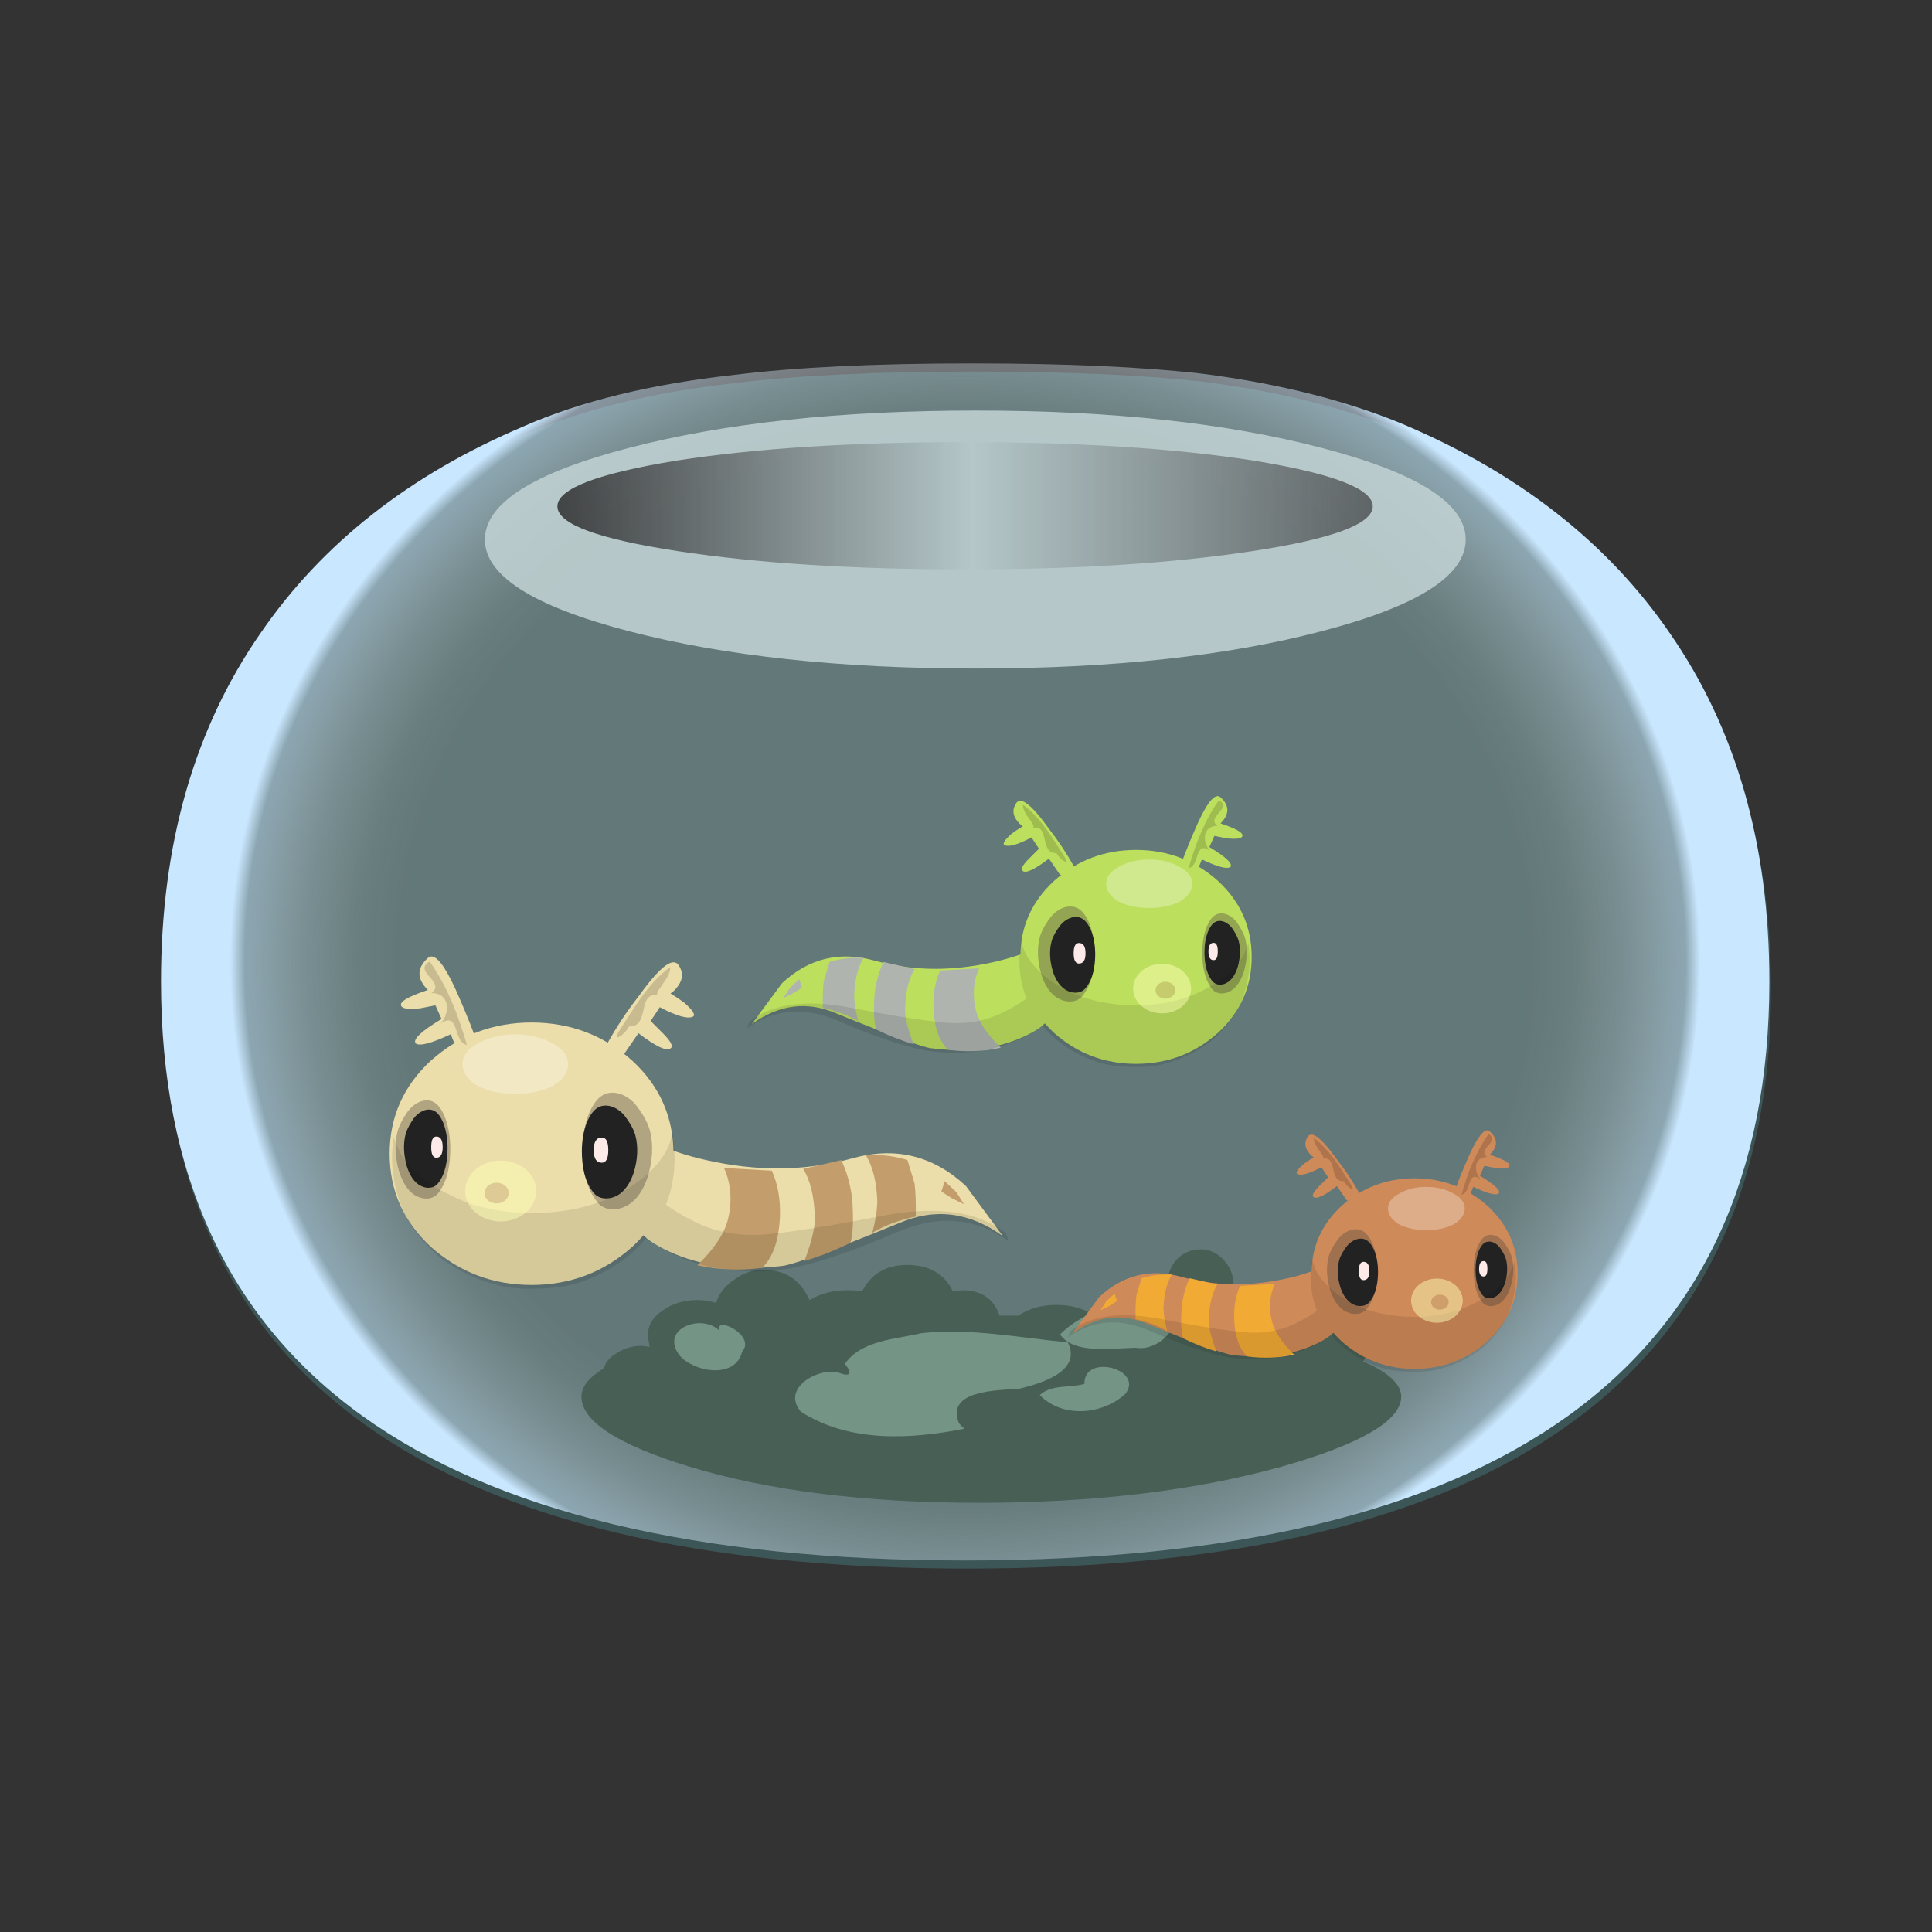 <svg:svg xmlns:dc="http://purl.org/dc/elements/1.1/" xmlns:ns1="http://sodipodi.sourceforge.net/DTD/sodipodi-0.dtd" xmlns:ns2="http://www.inkscape.org/namespaces/inkscape" xmlns:ns4="http://creativecommons.org/ns#" xmlns:rdf="http://www.w3.org/1999/02/22-rdf-syntax-ns#" xmlns:svg="http://www.w3.org/2000/svg" height="480.492" id="svg5704" version="1.1" viewBox="-40.041 -90.384 480.492 480.492" width="480.492" ns1:docname="_svgclean2.svg" ns2:version="0.48.3.1 r9886">
  <svg:rect x="-40.041" y="-90.384" width="480.492" height="480.492" fill="#333333" stroke="none"/>
  <svg:defs id="defs5706">
    <svg:radialGradient cx="-0" cy="-3.05" gradientTransform="matrix(6.279 0 0 5.703 598.09 325.23)" gradientUnits="userSpaceOnUse" id="radialGradient7743" r="29.117" ns2:collect="always">
      <svg:stop id="stop5850-9" offset=".765" style="stop-color:#FFFFFF;stop-opacity:.2" />
      <svg:stop id="stop5852-5" offset=".824" style="stop-color:#FAFDFF;stop-opacity:.239" />
      <svg:stop id="stop5854-5" offset=".898" style="stop-color:#EAF6FF;stop-opacity:.353" />
      <svg:stop id="stop5856-8" offset=".98" style="stop-color:#D0EAFF;stop-opacity:.541" />
      <svg:stop id="stop5858-3" offset="1" style="stop-color:#C9E7FF" />
    </svg:radialGradient>
    <svg:linearGradient gradientUnits="userSpaceOnUse" id="linearGradient7745" x1="-2.95" x2="35.05" y1="-2.775" y2="-2.775" ns2:collect="always">
      <svg:stop id="stop169-5-0-0" offset="0" style="stop-color:#231F20" />
      <svg:stop id="stop171-2-0-1" offset=".51" style="stop-color:#231F20;stop-opacity:0" />
      <svg:stop id="stop173-9-5-3" offset="1" style="stop-color:#231F20;stop-opacity:.745" />
    </svg:linearGradient>
  </svg:defs>
  <ns1:namedview bordercolor="#666666" borderopacity="1.0" fit-margin-bottom="0" fit-margin-left="0" fit-margin-right="0" fit-margin-top="0" id="base" pagecolor="#ffffff" showgrid="false" ns2:current-layer="layer1" ns2:cx="73.393457" ns2:cy="-566.9186" ns2:document-units="px" ns2:pageopacity="0.0" ns2:pageshadow="2" ns2:window-height="452" ns2:window-maximized="0" ns2:window-width="512" ns2:window-x="0" ns2:window-y="0" ns2:zoom="2" />
  <svg:g id="layer1" transform="translate(-398.09 -158.99)" ns2:groupmode="layer" ns2:label="Layer 1">
    <svg:g id="g7650">
      <svg:path d="m798.5 314.71c0 95.999-66.669 144-200 144s-200-48.002-200-144c0-34.03 8.27-62.921 24.804-86.686 15.284-22.242 37.049-39.351 65.306-51.327 14.235-6.273 31.711-10.551 52.433-12.832 15.284-1.899 34.951-2.852 59.027-2.852 23.441 0 42.6 0.855 57.457 2.566 19.259 2.475 36.107 6.752 50.549 12.832 28.465 12.165 50.342 29.37 65.62 51.612 16.534 23.764 24.804 52.656 24.804 86.686z" id="path3390-0-2" style="opacity:.206;fill-rule:evenodd;fill:#5edddf" ns2:connector-curvature="0" />
      <svg:path d="m798.09 312.69c0 95.999-66.669 144-200 144s-200-48.002-200-144c0-34.03 8.27-62.921 24.804-86.686 15.284-22.242 37.049-39.351 65.306-51.327 14.235-6.273 31.711-10.551 52.433-12.832 15.284-1.899 34.951-2.852 59.027-2.852 23.441 0 42.6 0.855 57.457 2.566 19.259 2.475 36.107 6.752 50.549 12.832 28.465 12.165 50.342 29.37 65.62 51.612 16.534 23.764 24.804 52.656 24.804 86.686z" id="path3390-0" style="fill-rule:evenodd;fill:url(#radialGradient7743)" ns2:connector-curvature="0" />
      <svg:g id="g4421" transform="translate(392.84 223.08)">
        <svg:path d="m304.24 184.12c6.303 2.744 9.455 5.658 9.455 8.727 0 5.978-9.939 11.801-29.818 17.455-21.658 5.978-46.705 8.97-75.152 8.97-28.281 0-52.286-2.991-72-8.97-17.939-5.493-26.909-11.312-26.909-17.455 0-2.424 1.857-4.766 5.576-7.03 0.485-1.615 1.615-2.909 3.394-3.879 1.779-1.13 3.801-1.697 6.061-1.697l1.939 0.242-0.485-2.667c0-2.584 1.212-4.684 3.636-6.303 2.424-1.779 5.333-2.667 8.727-2.667 1.615 0 3.151 0.242 4.606 0.727 0.81-2.424 2.342-4.364 4.606-5.818 2.104-1.615 4.529-2.424 7.273-2.424 5.333 0 9.134 2.507 11.394 7.515 2.749-1.615 5.818-2.424 9.212-2.424 1.779 0 3.074 0.082 3.879 0.242 2.259-4.364 5.978-6.545 11.152-6.545 5.493 0 9.295 2.182 11.394 6.545l2.424-0.242c4.689 0 7.758 2.099 9.212 6.303h4.611c2.744-1.779 5.896-2.667 9.455-2.667 4.204 0 7.675 1.13 10.424 3.394h2.424c0.81-2.584 2.507-4.766 5.091-6.545 2.744-1.615 5.978-2.584 9.697-2.909 0.32-2.264 1.212-4.121 2.667-5.576 1.615-1.455 3.476-2.182 5.576-2.182 2.259 0 4.199 0.887 5.818 2.667s2.424 3.879 2.424 6.303c0 1.294-0.242 2.424-0.727 3.394 2.104 2.104 3.234 4.364 3.394 6.788l1.455-0.242c0.485-3.554 2.182-6.545 5.091-8.97 2.749-2.424 6.061-3.636 9.939-3.636 4.204 0 7.758 1.455 10.667 4.364 2.909 2.749 4.364 6.143 4.364 10.182 0 2.424-0.65 4.766-1.944 7.03z" id="path3400" style="fill-rule:evenodd;fill:#485f55" ns2:connector-curvature="0" />
        <svg:g id="g4414">
          <svg:path d="m144 176.36c-0.877-3.74 9.352 1.413 5.763 5.339-1.631 6.869-11.928 5.123-15.533 0.945-5.034-6.62 5.36-10.492 9.77-6.284z" id="path3402" style="fill-rule:evenodd;fill:#749486" ns2:connector-curvature="0" />
          <svg:path d="m286.3 172.73c7.045-3.879 6.641 10.46-0.53 7.054-3.978 1.466-15.763 4.008-13.786-2.803 4.095-3.071 9.361-3.799 14.316-4.25z" id="path3404" style="fill-rule:evenodd;fill:#749486" ns2:connector-curvature="0" />
          <svg:path d="m234.91 189.7c-0.191-7.663 14.918-3.706 10.19 2.467-5.675 5.267-15.689 6.113-21.301 0.311 3.047-2.758 7.474-1.695 11.111-2.778z" id="path3406" style="fill-rule:evenodd;fill:#749486" ns2:connector-curvature="0" />
          <svg:path d="m205.09 200.85c-13.475 2.663-28.646 3.495-40.702-4.231-4.87-5.676 3.864-10.853 9.123-9.814 3.098 1.285 3.898 0.424 1.822-2.071 4.074-5.918 12.556-6.105 19.057-7.645 12.182-1.323 24.301 1.141 36.391 2.282 3.605 7.286-6.845 10.263-12.066 11.532-5.243 0.406-18.499 0.3-14.983 8.623l0.621 0.688 0.738 0.635z" id="path3408" style="fill-rule:evenodd;fill:#749486" ns2:connector-curvature="0" />
          <svg:path d="m255.64 167.03c6.168 5.182-1.058 14.897-8.019 13.688-5.854 0.118-15.318 1.676-18.782-3.319 4.618-4.622 11.241-6.966 17.453-8.717 3.072-0.771 6.202-1.295 9.348-1.652z" id="path3410" style="fill-rule:evenodd;fill:#749486" ns2:connector-curvature="0" />
        </svg:g>
      </svg:g>
      <svg:g id="g5974" style="opacity:.877" transform="matrix(4.848 0 0 4.848 1239 -343.27)">
        <svg:g id="use3434" style="fill:#c0d1d3" transform="matrix(.963 0 0 -1.423 -156.84 106.02)">
          <svg:g id="g4850" style="fill:#c0d1d3">
            <svg:path d="m52.25-4.65c0-1.3-2.55-2.4-7.65-3.3-5.067-0.9-11.217-1.35-18.45-1.35s-13.4 0.45-18.5 1.35-7.65 2-7.65 3.3 2.55 2.4 7.65 3.3 11.267 1.35 18.5 1.35 13.383-0.45 18.45-1.35c5.1-0.9 7.65-2 7.65-3.3z" id="path4852" style="fill-rule:evenodd;fill:#c0d1d3" ns2:connector-curvature="0" />
          </svg:g>
        </svg:g>
        <svg:g id="use3392" transform="matrix(1.295 0 0 -1.176 -153.12 107.64)">
          <svg:g id="g4856">
            <svg:path d="m32.3-2.8c0-0.767-1.583-1.417-4.75-1.95s-6.966-0.8-11.4-0.8c-4.433 0-8.233 0.267-11.4 0.8s-4.75 1.183-4.75 1.95 1.583 1.433 4.75 2c3.133 0.533 6.933 0.8 11.4 0.8s8.267-0.267 11.4-0.8c3.167-0.567 4.75-1.233 4.75-2z" id="path4866" style="fill-rule:evenodd;fill:url(#linearGradient7745)" ns2:connector-curvature="0" />
          </svg:g>
        </svg:g>
      </svg:g>
      <svg:g id="g7537">
        <svg:g id="g7174" transform="translate(-32.248 -260.72)">
          <svg:g id="g6310-3" style="fill:#ecdeaa" transform="matrix(-1 0 0 1 948.64 77.471)">
            <svg:g id="g5755-1" style="fill:#ecdeaa">
              <svg:path d="m461.44 538.79c0 9.108-3.416 16.828-10.247 23.15-7.082 6.323-15.431 9.488-25.048 9.488-9.617 0-17.959-3.165-25.048-9.488-6.831-6.323-10.247-14.042-10.247-23.15 0-9.108 3.416-16.828 10.247-23.15 7.089-6.323 15.439-9.488 25.048-9.488 9.609 0 17.966 3.165 25.048 9.488 6.831 6.323 10.247 14.042 10.247 23.15z" id="path4526-4-7" style="fill-rule:evenodd;fill:#ecdeaa" ns2:connector-curvature="0" />
              <svg:path d="m308.93 559.27 9.17-12.433c8.138-7.586 17.564-9.885 28.274-6.904s21.966 3.304 33.765 0.98c5.896-1.16 10.669-2.621 14.32-4.383l4.619 21.792c-1.844 2.011-4.749 3.834-8.733 5.48-7.74 3.171-16.696 4.123-26.859 2.85-3.045-0.494-12.62-4.022-28.709-10.585-8.892-3.858-17.506-2.794-25.846 3.204z" id="path4623-9" style="fill-rule:evenodd;fill:#ecdeaa" ns2:connector-curvature="0" />
            </svg:g>
            <svg:path d="m450.84 489.75c-1.708 0.27-3.995 3.81-6.875 10.594-1.768 4.046-3.419 8.228-4.938 12.531 1.268 2.027 2.911 2.634 4.938 1.875l2.281-5.688c4.805 2.277 7.709 3.04 8.719 2.281 0.759-1.01-1.375-3.026-6.438-6.062l1.531-3.406 3.781 0.75c2.535 0.25 4.061 0.134 4.562-0.375 1.017-1.017-1.156-2.419-6.469-4.188 2.786-2.786 2.786-5.441 0-7.969-0.332-0.285-0.7-0.406-1.094-0.344zm-60.094 1.438c-0.409 0.021-0.778 0.2-1.062 0.531-1.26 1.768-1.26 3.536 0 5.312 0.509 0.759 1.155 1.398 1.906 1.906-1.26 0.759-2.389 1.522-3.406 2.281-2.019 1.768-2.782 2.898-2.281 3.406 1.268 0.759 4.048-0.004 8.344-2.281l2.281 3.438c-1.01 1.01-2.014 2.022-3.031 3.031-2.027 2.027-2.665 3.273-1.906 3.781 1.01 0.759 3.665-0.495 7.969-3.781l3.406 4.938c2.027 0.25 3.429-0.637 4.188-2.656-2.277-4.046-4.808-7.862-7.594-11.406-4.107-5.754-7.038-8.589-8.812-8.5z" id="path4596-9-1" style="fill-rule:evenodd;fill:#ecdeaa" ns2:connector-curvature="0" />
          </svg:g>
          <svg:path d="m497.16 568.46c4.401 6.226 7.155 13.436 9.25 20.719-3.479-0.603-1.776-8.562-6.487-5.288 2.424-2.826 2.202-7.593-2.341-7.6 3.776-2.722-4.826-5.385-0.421-7.831zm59.812 1.375c0.231 2.996-5.065 6.994-2.593 7.173-5.934-1.673-2.144 7.785-7.698 7.618-0.74 1.868-4.613 4.503-2.21 0.828 3.61-5.6 7.024-11.601 12.501-15.618z" id="path4596-9-4-4-5" style="opacity:.16;fill-rule:evenodd;fill:#000000" ns2:connector-curvature="0" />
          <svg:path d="m608.36 616.57c2.697 0.088 5.242 0.517 7.625 1.25l1.781 5.906c0.264 2.369 0.351 5.096 0.281 8.156-4.059 0.848-7.668 2.178-10.812 4.031 0.753-2.73 1.169-5.323 1.25-7.812-0.18-4.866-1.135-8.696-2.875-11.5 0.933-0.043 1.851-0.061 2.75-0.031zm-8.844 1.281c1.282 2.583 2.182 5.697 2.688 9.312 0.406 4.975 0.273 8.725-0.375 11.219-3.705 1.861-7.524 3.374-11.469 4.562 1.96-5.232 2.823-9.03 2.562-11.406-0.18-4.866-1.142-8.7-2.875-11.5l9.469-2.188zm-29.156 1.938 11.875 0.688c1.512 3.258 2.197 7.119 2.031 11.531-0.259 5.775-1.727 9.991-4.406 12.625-5.421 0.755-10.789 0.543-16.125-0.625 4.247-4.136 6.768-7.978 7.625-11.5 1.071-4.54 0.752-8.788-1-12.719zm54.875 3.312 2.906 2.688 1.906 3.031-3.062-1.5-2.562-1.656 0.812-2.562z" id="path4627-6-7" style="fill-rule:evenodd;fill:#c39e6c" ns2:connector-curvature="0" />
          <svg:g id="g6499-9" transform="matrix(-1 0 0 1 946.64 81.471)">
            <svg:path d="m444.35 533.52c0.027 3.862 0.602 8.025 2.974 11.024 1.282 1.659 3.561 1.703 5.251 0.864 2.34-1.096 3.751-3.72 4.53-6.292 0.916-3.176 1.187-6.676 0.359-9.912-0.53-1.837-1.514-3.477-2.578-4.982-1.399-1.879-3.753-3.252-5.964-2.497-1.54 0.576-2.476 2.226-3.166 3.765-1.008 2.505-1.392 5.301-1.407 8.03z" id="path4554-1-7-1-2" style="opacity:.379;fill-rule:evenodd;fill:#534741" ns2:connector-curvature="0" />
            <svg:path d="m445.03 533.37c0.021 3.075 0.479 6.391 2.369 8.779 1.021 1.321 2.836 1.356 4.182 0.688 1.864-0.873 2.987-2.963 3.608-5.011 0.73-2.529 0.945-5.317 0.286-7.894-0.422-1.463-1.206-2.769-2.053-3.968-1.115-1.497-2.989-2.59-4.75-1.988-1.227 0.459-1.972 1.773-2.521 2.998-0.803 1.995-1.108 4.222-1.12 6.395z" id="path4554-1-7-8-6-7" style="fill-rule:evenodd;fill:#222222" ns2:connector-curvature="0" />
            <svg:path d="m446.25 533.15c0 1.762 0.525 2.639 1.582 2.639 0.842 0 1.266-0.877 1.266-2.639 0-1.762-0.418-2.639-1.266-2.639-1.057 0-1.582 0.877-1.582 2.639z" id="path4558-0-3-1" style="fill-rule:evenodd;fill:#ffeaea" ns2:connector-curvature="0" />
          </svg:g>
          <svg:g id="g6494-1" transform="matrix(-1.06 0 0 1.101 974.72 28.31)">
            <svg:path d="m414.66 533.17c-0.032 4.166-0.722 8.657-3.567 11.892-1.538 1.79-4.271 1.837-6.298 0.932-2.807-1.183-4.499-4.013-5.433-6.787-1.099-3.426-1.424-7.202-0.43-10.693 0.636-1.981 1.816-3.751 3.092-5.374 1.679-2.027 4.501-3.507 7.153-2.693 1.848 0.621 2.97 2.401 3.797 4.061 1.209 2.703 1.669 5.718 1.687 8.662z" id="path4554-1-7-87" style="opacity:.379;fill-rule:evenodd;fill:#534741" ns2:connector-curvature="0" />
            <svg:path d="m414.83 533.45c-0.026 3.318-0.575 6.894-2.841 9.47-1.225 1.425-3.401 1.463-5.016 0.742-2.235-0.942-3.583-3.196-4.327-5.405-0.875-2.728-1.134-5.736-0.343-8.516 0.506-1.578 1.446-2.987 2.462-4.28 1.337-1.615 3.585-2.793 5.697-2.145 1.472 0.495 2.365 1.913 3.024 3.234 0.963 2.152 1.329 4.554 1.344 6.899z" id="path4554-1-7-8-3" style="fill-rule:evenodd;fill:#222222" ns2:connector-curvature="0" />
            <svg:path d="m412.04 533.2c0 1.9-0.63 2.847-1.898 2.847-1.01 0-1.518-0.947-1.518-2.847s0.501-2.847 1.518-2.847c1.268 0 1.898 0.947 1.898 2.847z" id="path4558-0-1" style="fill-rule:evenodd;fill:#ffeaea" ns2:connector-curvature="0" />
          </svg:g>
          <svg:g id="g5172-6" style="opacity:.1" transform="matrix(-1 0 0 1 1087.7 1182.4)">
            <svg:path d="m534.46-556.07 2.227 10.725c-4.658 3.69-10.268 6.195-16.824 7.489-6.553 1.317-13.15 1.341-19.776 0.064-6.615-1.325-15.119-4.241-25.509-8.758-10.4-4.487-19.746-3.769-28.038 2.155l0.707-2.027c6.947-5.393 17.066-6.83 30.36-4.329 13.252 2.554 22.994 4.106 29.216 4.651 6.289 0.58 12.078-0.385 17.354-2.898 5.24-2.554 8.664-4.907 10.283-7.071z" id="path4729-4-4" style="fill-rule:evenodd;fill:#000000" ns2:connector-curvature="0" />
            <svg:path d="m556.55-533.27c-8.048-1.7-15.92-6.603-20.602-12.832-4.903-6.522-6.955-14.034-6.12-22.405 0.289-2.896 0.322-2.978 0.634-1.563 1.3 5.898 8.186 12.242 16.996 15.659 7.62 2.956 17.923 3.857 26.432 2.312 5.151-0.935 8.124-1.951 12.722-4.348 6.364-3.317 10.141-6.986 12.063-11.714l0.858-2.112 0.263 2.816c0.532 5.693-1.108 13.231-3.908 17.96-1.524 2.574-4.723 6.392-7.07 8.437-4.337 3.779-11.67 7.154-17.651 8.123-3.817 0.618-10.87 0.457-14.615-0.334z" id="path5005-9" style="fill-rule:evenodd;fill:#000000" ns2:connector-curvature="0" />
          </svg:g>
          <svg:path d="m505.3 593.97c0 2.021 1.233 3.82 3.706 5.39 2.695 1.348 5.842 2.021 9.433 2.021 3.598 0 6.738-0.674 9.433-2.021 2.466-1.57 3.706-3.369 3.706-5.39s-1.24-3.706-3.706-5.053c-2.695-1.57-5.842-2.358-9.433-2.358s-6.738 0.788-9.433 2.358c-2.473 1.348-3.706 3.032-3.706 5.053z" id="path4538-4-1" style="opacity:.3;fill-rule:evenodd;fill:#ffffff" ns2:connector-curvature="0" />
          <svg:g id="g6943-2" style="opacity:.486" transform="matrix(-.683 0 0 .619 973.09 237.64)">
            <svg:path d="m667.58 601.55a5.984 5.652 0 1 1 -11.968 0 5.984 5.652 0 1 1 11.968 0z" id="path6923-2-2" style="fill-rule:evenodd;fill:#fcffb5" transform="matrix(2.163 0 0 2.163 -760.07 -674.5)" ns1:cx="661.59137" ns1:cy="601.54913" ns1:rx="5.9842439" ns1:ry="5.6517859" ns1:type="arc" />
            <svg:path d="m667.58 601.55a5.984 5.652 0 1 1 -11.968 0 5.984 5.652 0 1 1 11.968 0z" id="path6923-8" style="fill-rule:evenodd;fill:#d0b47e" transform="matrix(.735 0 0 .735 186.18 185.33)" ns1:cx="661.59137" ns1:cy="601.54913" ns1:rx="5.9842439" ns1:ry="5.6517859" ns1:type="arc" />
          </svg:g>
        </svg:g>
        <svg:g id="g7266" transform="matrix(.726 0 0 .726 402.98 -111.53)">
          <svg:g id="g6310-0" style="fill:#cf8a59" transform="translate(-3.458 145.62)">
            <svg:g id="g5755-8" style="fill:#cf8a59">
              <svg:path d="m461.44 538.79c0 9.108-3.416 16.828-10.247 23.15-7.082 6.323-15.431 9.488-25.048 9.488-9.617 0-17.959-3.165-25.048-9.488-6.831-6.323-10.247-14.042-10.247-23.15 0-9.108 3.416-16.828 10.247-23.15 7.089-6.323 15.439-9.488 25.048-9.488 9.609 0 17.966 3.165 25.048 9.488 6.831 6.323 10.247 14.042 10.247 23.15z" id="path4526-4-3" style="fill-rule:evenodd;fill:#cf8a59" ns2:connector-curvature="0" />
              <svg:path d="m308.93 559.27 9.17-12.433c8.138-7.586 17.564-9.885 28.274-6.904s21.966 3.304 33.765 0.98c5.896-1.16 10.669-2.621 14.32-4.383l4.619 21.792c-1.844 2.011-4.749 3.834-8.733 5.48-7.74 3.171-16.696 4.123-26.859 2.85-3.045-0.494-12.62-4.022-28.709-10.585-8.892-3.858-17.506-2.794-25.846 3.204z" id="path4623-4" style="fill-rule:evenodd;fill:#cf8a59" ns2:connector-curvature="0" />
            </svg:g>
            <svg:path d="m450.84 489.75c-1.708 0.27-3.995 3.81-6.875 10.594-1.768 4.046-3.419 8.228-4.938 12.531 1.268 2.027 2.911 2.634 4.938 1.875l2.281-5.688c4.805 2.277 7.709 3.04 8.719 2.281 0.759-1.01-1.375-3.026-6.438-6.062l1.531-3.406 3.781 0.75c2.535 0.25 4.061 0.134 4.562-0.375 1.017-1.017-1.156-2.419-6.469-4.188 2.786-2.786 2.786-5.441 0-7.969-0.332-0.285-0.7-0.406-1.094-0.344zm-60.094 1.438c-0.409 0.021-0.778 0.2-1.062 0.531-1.26 1.768-1.26 3.536 0 5.312 0.509 0.759 1.155 1.398 1.906 1.906-1.26 0.759-2.389 1.522-3.406 2.281-2.019 1.768-2.782 2.898-2.281 3.406 1.268 0.759 4.048-0.004 8.344-2.281l2.281 3.438c-1.01 1.01-2.014 2.022-3.031 3.031-2.027 2.027-2.665 3.273-1.906 3.781 1.01 0.759 3.665-0.495 7.969-3.781l3.406 4.938c2.027 0.25 3.429-0.637 4.188-2.656-2.277-4.046-4.808-7.862-7.594-11.406-4.107-5.754-7.038-8.589-8.812-8.5z" id="path4596-9-2" style="fill-rule:evenodd;fill:#cf8a59" ns2:connector-curvature="0" />
          </svg:g>
          <svg:path d="m448.02 636.62c-4.401 6.226-7.155 13.436-9.25 20.719 3.479-0.603 1.776-8.562 6.487-5.288-2.424-2.826-2.202-7.593 2.341-7.6-3.776-2.722 4.826-5.385 0.421-7.831zm-59.812 1.375c-0.231 2.996 5.065 6.994 2.593 7.173 5.934-1.673 2.144 7.785 7.698 7.618 0.74 1.868 4.613 4.503 2.21 0.828-3.61-5.6-7.024-11.601-12.501-15.618z" id="path4596-9-4-4-1" style="opacity:.16;fill-rule:evenodd;fill:#000000" ns2:connector-curvature="0" />
          <svg:path d="m336.81 684.72c-2.697 0.088-5.242 0.517-7.625 1.25l-1.781 5.906c-0.264 2.369-0.351 5.096-0.281 8.156 4.059 0.848 7.668 2.178 10.812 4.031-0.753-2.73-1.169-5.323-1.25-7.812 0.18-4.866 1.135-8.696 2.875-11.5-0.933-0.043-1.851-0.061-2.75-0.031zm8.844 1.281c-1.282 2.583-2.182 5.697-2.688 9.312-0.406 4.975-0.273 8.725 0.375 11.219 3.705 1.861 7.524 3.374 11.469 4.562-1.96-5.232-2.823-9.03-2.562-11.406 0.18-4.866 1.142-8.7 2.875-11.5l-9.469-2.188zm29.156 1.938-11.875 0.688c-1.512 3.258-2.197 7.119-2.031 11.531 0.259 5.775 1.727 9.991 4.406 12.625 5.421 0.755 10.789 0.543 16.125-0.625-4.247-4.136-6.768-7.978-7.625-11.5-1.071-4.54-0.752-8.788 1-12.719zm-54.875 3.312-2.906 2.688-1.906 3.031 3.062-1.5 2.562-1.656-0.812-2.562z" id="path4627-6-4" style="fill-rule:evenodd;fill:#f1aa34" ns2:connector-curvature="0" />
          <svg:g id="g6499-6" transform="translate(-1.458 149.62)">
            <svg:path d="m444.35 533.52c0.027 3.862 0.602 8.025 2.974 11.024 1.282 1.659 3.561 1.703 5.251 0.864 2.34-1.096 3.751-3.72 4.53-6.292 0.916-3.176 1.187-6.676 0.359-9.912-0.53-1.837-1.514-3.477-2.578-4.982-1.399-1.879-3.753-3.252-5.964-2.497-1.54 0.576-2.476 2.226-3.166 3.765-1.008 2.505-1.392 5.301-1.407 8.03z" id="path4554-1-7-1-7" style="opacity:.379;fill-rule:evenodd;fill:#534741" ns2:connector-curvature="0" />
            <svg:path d="m445.03 533.37c0.021 3.075 0.479 6.391 2.369 8.779 1.021 1.321 2.836 1.356 4.182 0.688 1.864-0.873 2.987-2.963 3.608-5.011 0.73-2.529 0.945-5.317 0.286-7.894-0.422-1.463-1.206-2.769-2.053-3.968-1.115-1.497-2.989-2.59-4.75-1.988-1.227 0.459-1.972 1.773-2.521 2.998-0.803 1.995-1.108 4.222-1.12 6.395z" id="path4554-1-7-8-6-5" style="fill-rule:evenodd;fill:#222222" ns2:connector-curvature="0" />
            <svg:path d="m446.25 533.15c0 1.762 0.525 2.639 1.582 2.639 0.842 0 1.266-0.877 1.266-2.639 0-1.762-0.418-2.639-1.266-2.639-1.057 0-1.582 0.877-1.582 2.639z" id="path4558-0-3-0" style="fill-rule:evenodd;fill:#ffeaea" ns2:connector-curvature="0" />
          </svg:g>
          <svg:g id="g6494-5" transform="matrix(1.06 0 0 1.101 -29.539 96.463)">
            <svg:path d="m414.66 533.17c-0.032 4.166-0.722 8.657-3.567 11.892-1.538 1.79-4.271 1.837-6.298 0.932-2.807-1.183-4.499-4.013-5.433-6.787-1.099-3.426-1.424-7.202-0.43-10.693 0.636-1.981 1.816-3.751 3.092-5.374 1.679-2.027 4.501-3.507 7.153-2.693 1.848 0.621 2.97 2.401 3.797 4.061 1.209 2.703 1.669 5.718 1.687 8.662z" id="path4554-1-7-7" style="opacity:.379;fill-rule:evenodd;fill:#534741" ns2:connector-curvature="0" />
            <svg:path d="m414.83 533.45c-0.026 3.318-0.575 6.894-2.841 9.47-1.225 1.425-3.401 1.463-5.016 0.742-2.235-0.942-3.583-3.196-4.327-5.405-0.875-2.728-1.134-5.736-0.343-8.516 0.506-1.578 1.446-2.987 2.462-4.28 1.337-1.615 3.585-2.793 5.697-2.145 1.472 0.495 2.365 1.913 3.024 3.234 0.963 2.152 1.329 4.554 1.344 6.899z" id="path4554-1-7-8-61" style="fill-rule:evenodd;fill:#222222" ns2:connector-curvature="0" />
            <svg:path d="m412.04 533.2c0 1.9-0.63 2.847-1.898 2.847-1.01 0-1.518-0.947-1.518-2.847s0.501-2.847 1.518-2.847c1.268 0 1.898 0.947 1.898 2.847z" id="path4558-0-4" style="fill-rule:evenodd;fill:#ffeaea" ns2:connector-curvature="0" />
          </svg:g>
          <svg:g id="g5172-0" style="opacity:.1" transform="translate(-142.53 1250.6)">
            <svg:path d="m534.46-556.07 2.227 10.725c-4.658 3.69-10.268 6.195-16.824 7.489-6.553 1.317-13.15 1.341-19.776 0.064-6.615-1.325-15.119-4.241-25.509-8.758-10.4-4.487-19.746-3.769-28.038 2.155l0.707-2.027c6.947-5.393 17.066-6.83 30.36-4.329 13.252 2.554 22.994 4.106 29.216 4.651 6.289 0.58 12.078-0.385 17.354-2.898 5.24-2.554 8.664-4.907 10.283-7.071z" id="path4729-4-49" style="fill-rule:evenodd;fill:#000000" ns2:connector-curvature="0" />
            <svg:path d="m556.55-533.27c-8.048-1.7-15.92-6.603-20.602-12.832-4.903-6.522-6.955-14.034-6.12-22.405 0.289-2.896 0.322-2.978 0.634-1.563 1.3 5.898 8.186 12.242 16.996 15.659 7.62 2.956 17.923 3.857 26.432 2.312 5.151-0.935 8.124-1.951 12.722-4.348 6.364-3.317 10.141-6.986 12.063-11.714l0.858-2.112 0.263 2.816c0.532 5.693-1.108 13.231-3.908 17.96-1.524 2.574-4.723 6.392-7.07 8.437-4.337 3.779-11.67 7.154-17.651 8.123-3.817 0.618-10.87 0.457-14.615-0.334z" id="path5005-8" style="fill-rule:evenodd;fill:#000000" ns2:connector-curvature="0" />
          </svg:g>
          <svg:path d="m439.88 662.12c0 2.021-1.233 3.82-3.706 5.39-2.695 1.348-5.842 2.021-9.433 2.021-3.598 0-6.738-0.674-9.433-2.021-2.466-1.57-3.706-3.369-3.706-5.39s1.24-3.706 3.706-5.053c2.695-1.57 5.842-2.358 9.433-2.358s6.738 0.788 9.433 2.358c2.473 1.348 3.706 3.032 3.706 5.053z" id="path4538-4-17" style="opacity:.3;fill-rule:evenodd;fill:#ffffff" ns2:connector-curvature="0" />
          <svg:g id="g6943-6" style="opacity:.486" transform="matrix(.683 0 0 .619 -27.915 305.79)">
            <svg:path d="m667.58 601.55a5.984 5.652 0 1 1 -11.968 0 5.984 5.652 0 1 1 11.968 0z" id="path6923-2-9" style="fill-rule:evenodd;fill:#fcffb5" transform="matrix(2.163 0 0 2.163 -760.07 -674.5)" ns1:cx="661.59137" ns1:cy="601.54913" ns1:rx="5.9842439" ns1:ry="5.6517859" ns1:type="arc" />
            <svg:path d="m667.58 601.55a5.984 5.652 0 1 1 -11.968 0 5.984 5.652 0 1 1 11.968 0z" id="path6923-6" style="fill-rule:evenodd;fill:#d0b47e" transform="matrix(.735 0 0 .735 186.18 185.33)" ns1:cx="661.59137" ns1:cy="601.54913" ns1:rx="5.9842439" ns1:ry="5.6517859" ns1:type="arc" />
          </svg:g>
        </svg:g>
        <svg:g id="g7448" transform="translate(0,-280)">
          <svg:g id="g6310" style="fill:#bcdf5e" transform="matrix(.815 0 0 .815 293.27 147.47)">
            <svg:g id="g5755" style="fill:#bcdf5e">
              <svg:path d="m461.44 538.79c0 9.108-3.416 16.828-10.247 23.15-7.082 6.323-15.431 9.488-25.048 9.488-9.617 0-17.959-3.165-25.048-9.488-6.831-6.323-10.247-14.042-10.247-23.15 0-9.108 3.416-16.828 10.247-23.15 7.089-6.323 15.439-9.488 25.048-9.488 9.609 0 17.966 3.165 25.048 9.488 6.831 6.323 10.247 14.042 10.247 23.15z" id="path4526-4" style="fill-rule:evenodd;fill:#bcdf5e" ns2:connector-curvature="0" />
              <svg:path d="m308.93 559.27 9.17-12.433c8.138-7.586 17.564-9.885 28.274-6.904s21.966 3.304 33.765 0.98c5.896-1.16 10.669-2.621 14.32-4.383l4.619 21.792c-1.844 2.011-4.749 3.834-8.733 5.48-7.74 3.171-16.696 4.123-26.859 2.85-3.045-0.494-12.62-4.022-28.709-10.585-8.892-3.858-17.506-2.794-25.846 3.204z" id="path4623" style="fill-rule:evenodd;fill:#bcdf5e" ns2:connector-curvature="0" />
            </svg:g>
            <svg:path d="m450.84 489.75c-1.708 0.27-3.995 3.81-6.875 10.594-1.768 4.046-3.419 8.228-4.938 12.531 1.268 2.027 2.911 2.634 4.938 1.875l2.281-5.688c4.805 2.277 7.709 3.04 8.719 2.281 0.759-1.01-1.375-3.026-6.438-6.062l1.531-3.406 3.781 0.75c2.535 0.25 4.061 0.134 4.562-0.375 1.017-1.017-1.156-2.419-6.469-4.188 2.786-2.786 2.786-5.441 0-7.969-0.332-0.285-0.7-0.406-1.094-0.344zm-60.094 1.438c-0.409 0.021-0.778 0.2-1.062 0.531-1.26 1.768-1.26 3.536 0 5.312 0.509 0.759 1.155 1.398 1.906 1.906-1.26 0.759-2.389 1.522-3.406 2.281-2.019 1.768-2.782 2.898-2.281 3.406 1.268 0.759 4.048-0.004 8.344-2.281l2.281 3.438c-1.01 1.01-2.014 2.022-3.031 3.031-2.027 2.027-2.665 3.273-1.906 3.781 1.01 0.759 3.665-0.495 7.969-3.781l3.406 4.938c2.027 0.25 3.429-0.637 4.188-2.656-2.277-4.046-4.808-7.862-7.594-11.406-4.107-5.754-7.038-8.589-8.812-8.5z" id="path4596-9" style="fill-rule:evenodd;fill:#bcdf5e" ns2:connector-curvature="0" />
          </svg:g>
          <svg:path d="m661.2 547.61c-3.587 5.074-5.831 10.95-7.538 16.885 2.836-0.492 1.447-6.978 5.287-4.309-1.976-2.303-1.795-6.188 1.908-6.194-3.077-2.218 3.933-4.389 0.343-6.382zm-48.745 1.121c-0.188 2.441 4.128 5.7 2.113 5.846 4.836-1.364 1.748 6.344 6.274 6.208 0.603 1.522 3.759 3.67 1.801 0.674-2.942-4.564-5.725-9.454-10.187-12.728z" id="path4596-9-4-4" style="opacity:.16;fill-rule:evenodd;fill:#000000" ns2:connector-curvature="0" />
          <svg:path d="m570.58 586.81c-2.198 0.072-4.272 0.421-6.214 1.019l-1.452 4.813c-0.215 1.931-0.286 4.153-0.229 6.647 3.308 0.691 6.249 1.775 8.812 3.285-0.614-2.225-0.953-4.338-1.019-6.367 0.147-3.965 0.925-7.087 2.343-9.372-0.76-0.035-1.508-0.049-2.241-0.025zm7.207 1.044c-1.045 2.105-1.778 4.643-2.19 7.589-0.33 4.054-0.222 7.11 0.306 9.143 3.019 1.517 6.131 2.749 9.347 3.718-1.598-4.264-2.301-7.359-2.088-9.296 0.147-3.965 0.931-7.09 2.343-9.372l-7.717-1.783zm23.761 1.579-9.678 0.56c-1.232 2.655-1.791 5.802-1.655 9.398 0.211 4.706 1.407 8.142 3.591 10.289 4.418 0.615 8.793 0.443 13.141-0.509-3.461-3.371-5.515-6.502-6.214-9.372-0.872-3.7-0.613-7.162 0.815-10.365zm-44.721 2.7-2.369 2.19-1.554 2.47 2.496-1.222 2.088-1.35-0.662-2.088z" id="path4627-6" style="fill-rule:evenodd;fill:#afb4af" ns2:connector-curvature="0" />
          <svg:g id="g6499" transform="matrix(.815 0 0 .815 294.9 150.73)">
            <svg:path d="m444.35 533.52c0.027 3.862 0.602 8.025 2.974 11.024 1.282 1.659 3.561 1.703 5.251 0.864 2.34-1.096 3.751-3.72 4.53-6.292 0.916-3.176 1.187-6.676 0.359-9.912-0.53-1.837-1.514-3.477-2.578-4.982-1.399-1.879-3.753-3.252-5.964-2.497-1.54 0.576-2.476 2.226-3.166 3.765-1.008 2.505-1.392 5.301-1.407 8.03z" id="path4554-1-7-1" style="opacity:.379;fill-rule:evenodd;fill:#534741" ns2:connector-curvature="0" />
            <svg:path d="m445.03 533.37c0.021 3.075 0.479 6.391 2.369 8.779 1.021 1.321 2.836 1.356 4.182 0.688 1.864-0.873 2.987-2.963 3.608-5.011 0.73-2.529 0.945-5.317 0.286-7.894-0.422-1.463-1.206-2.769-2.053-3.968-1.115-1.497-2.989-2.59-4.75-1.988-1.227 0.459-1.972 1.773-2.521 2.998-0.803 1.995-1.108 4.222-1.12 6.395z" id="path4554-1-7-8-6" style="fill-rule:evenodd;fill:#222222" ns2:connector-curvature="0" />
            <svg:path d="m446.25 533.15c0 1.762 0.525 2.639 1.582 2.639 0.842 0 1.266-0.877 1.266-2.639 0-1.762-0.418-2.639-1.266-2.639-1.057 0-1.582 0.877-1.582 2.639z" id="path4558-0-3" style="fill-rule:evenodd;fill:#ffeaea" ns2:connector-curvature="0" />
          </svg:g>
          <svg:g id="g6494" transform="matrix(.864 0 0 .897 272.02 107.41)">
            <svg:path d="m414.66 533.17c-0.032 4.166-0.722 8.657-3.567 11.892-1.538 1.79-4.271 1.837-6.298 0.932-2.807-1.183-4.499-4.013-5.433-6.787-1.099-3.426-1.424-7.202-0.43-10.693 0.636-1.981 1.816-3.751 3.092-5.374 1.679-2.027 4.501-3.507 7.153-2.693 1.848 0.621 2.97 2.401 3.797 4.061 1.209 2.703 1.669 5.718 1.687 8.662z" id="path4554-1-7" style="opacity:.379;fill-rule:evenodd;fill:#534741" ns2:connector-curvature="0" />
            <svg:path d="m414.83 533.45c-0.026 3.318-0.575 6.894-2.841 9.47-1.225 1.425-3.401 1.463-5.016 0.742-2.235-0.942-3.583-3.196-4.327-5.405-0.875-2.728-1.134-5.736-0.343-8.516 0.506-1.578 1.446-2.987 2.462-4.28 1.337-1.615 3.585-2.793 5.697-2.145 1.472 0.495 2.365 1.913 3.024 3.234 0.963 2.152 1.329 4.554 1.344 6.899z" id="path4554-1-7-8" style="fill-rule:evenodd;fill:#222222" ns2:connector-curvature="0" />
            <svg:path d="m412.04 533.2c0 1.9-0.63 2.847-1.898 2.847-1.01 0-1.518-0.947-1.518-2.847s0.501-2.847 1.518-2.847c1.268 0 1.898 0.947 1.898 2.847z" id="path4558-0" style="fill-rule:evenodd;fill:#ffeaea" ns2:connector-curvature="0" />
          </svg:g>
          <svg:g id="g5172" style="opacity:.1" transform="matrix(.815 0 0 .815 179.93 1048)">
            <svg:path d="m534.46-556.07 2.227 10.725c-4.658 3.69-10.268 6.195-16.824 7.489-6.553 1.317-13.15 1.341-19.776 0.064-6.615-1.325-15.119-4.241-25.509-8.758-10.4-4.487-19.746-3.769-28.038 2.155l0.707-2.027c6.947-5.393 17.066-6.83 30.36-4.329 13.252 2.554 22.994 4.106 29.216 4.651 6.289 0.58 12.078-0.385 17.354-2.898 5.24-2.554 8.664-4.907 10.283-7.071z" id="path4729-4" style="fill-rule:evenodd;fill:#000000" ns2:connector-curvature="0" />
            <svg:path d="m556.55-533.27c-8.048-1.7-15.92-6.603-20.602-12.832-4.903-6.522-6.955-14.034-6.12-22.405 0.289-2.896 0.322-2.978 0.634-1.563 1.3 5.898 8.186 12.242 16.996 15.659 7.62 2.956 17.923 3.857 26.432 2.312 5.151-0.935 8.124-1.951 12.722-4.348 6.364-3.317 10.141-6.986 12.063-11.714l0.858-2.112 0.263 2.816c0.532 5.693-1.108 13.231-3.908 17.96-1.524 2.574-4.723 6.392-7.07 8.437-4.337 3.779-11.67 7.154-17.651 8.123-3.817 0.618-10.87 0.457-14.615-0.334z" id="path5005" style="fill-rule:evenodd;fill:#000000" ns2:connector-curvature="0" />
          </svg:g>
          <svg:path d="m654.57 568.39c0 1.647-1.005 3.113-3.02 4.393-2.196 1.098-4.761 1.647-7.688 1.647-2.932 0-5.491-0.549-7.688-1.647-2.01-1.279-3.02-2.745-3.02-4.393s1.01-3.02 3.02-4.118c2.196-1.279 4.761-1.922 7.688-1.922 2.927 0 5.491 0.642 7.688 1.922 2.015 1.098 3.02 2.471 3.02 4.118z" id="path4538-4" style="opacity:.3;fill-rule:evenodd;fill:#ffffff" ns2:connector-curvature="0" />
          <svg:g id="g6943" style="opacity:.486" transform="matrix(0.557 0 0 .505 273.34 278)">
            <svg:path d="m667.58 601.55a5.984 5.652 0 1 1 -11.968 0 5.984 5.652 0 1 1 11.968 0z" id="path6923-2" style="fill-rule:evenodd;fill:#fcffb5" transform="matrix(2.163 0 0 2.163 -760.07 -674.5)" ns1:cx="661.59137" ns1:cy="601.54913" ns1:rx="5.9842439" ns1:ry="5.6517859" ns1:type="arc" />
            <svg:path d="m667.58 601.55a5.984 5.652 0 1 1 -11.968 0 5.984 5.652 0 1 1 11.968 0z" id="path6923" style="fill-rule:evenodd;fill:#d0b47e" transform="matrix(.735 0 0 .735 186.18 185.33)" ns1:cx="661.59137" ns1:cy="601.54913" ns1:rx="5.9842439" ns1:ry="5.6517859" ns1:type="arc" />
          </svg:g>
        </svg:g>
      </svg:g>
    </svg:g>
  </svg:g>
</svg:svg>